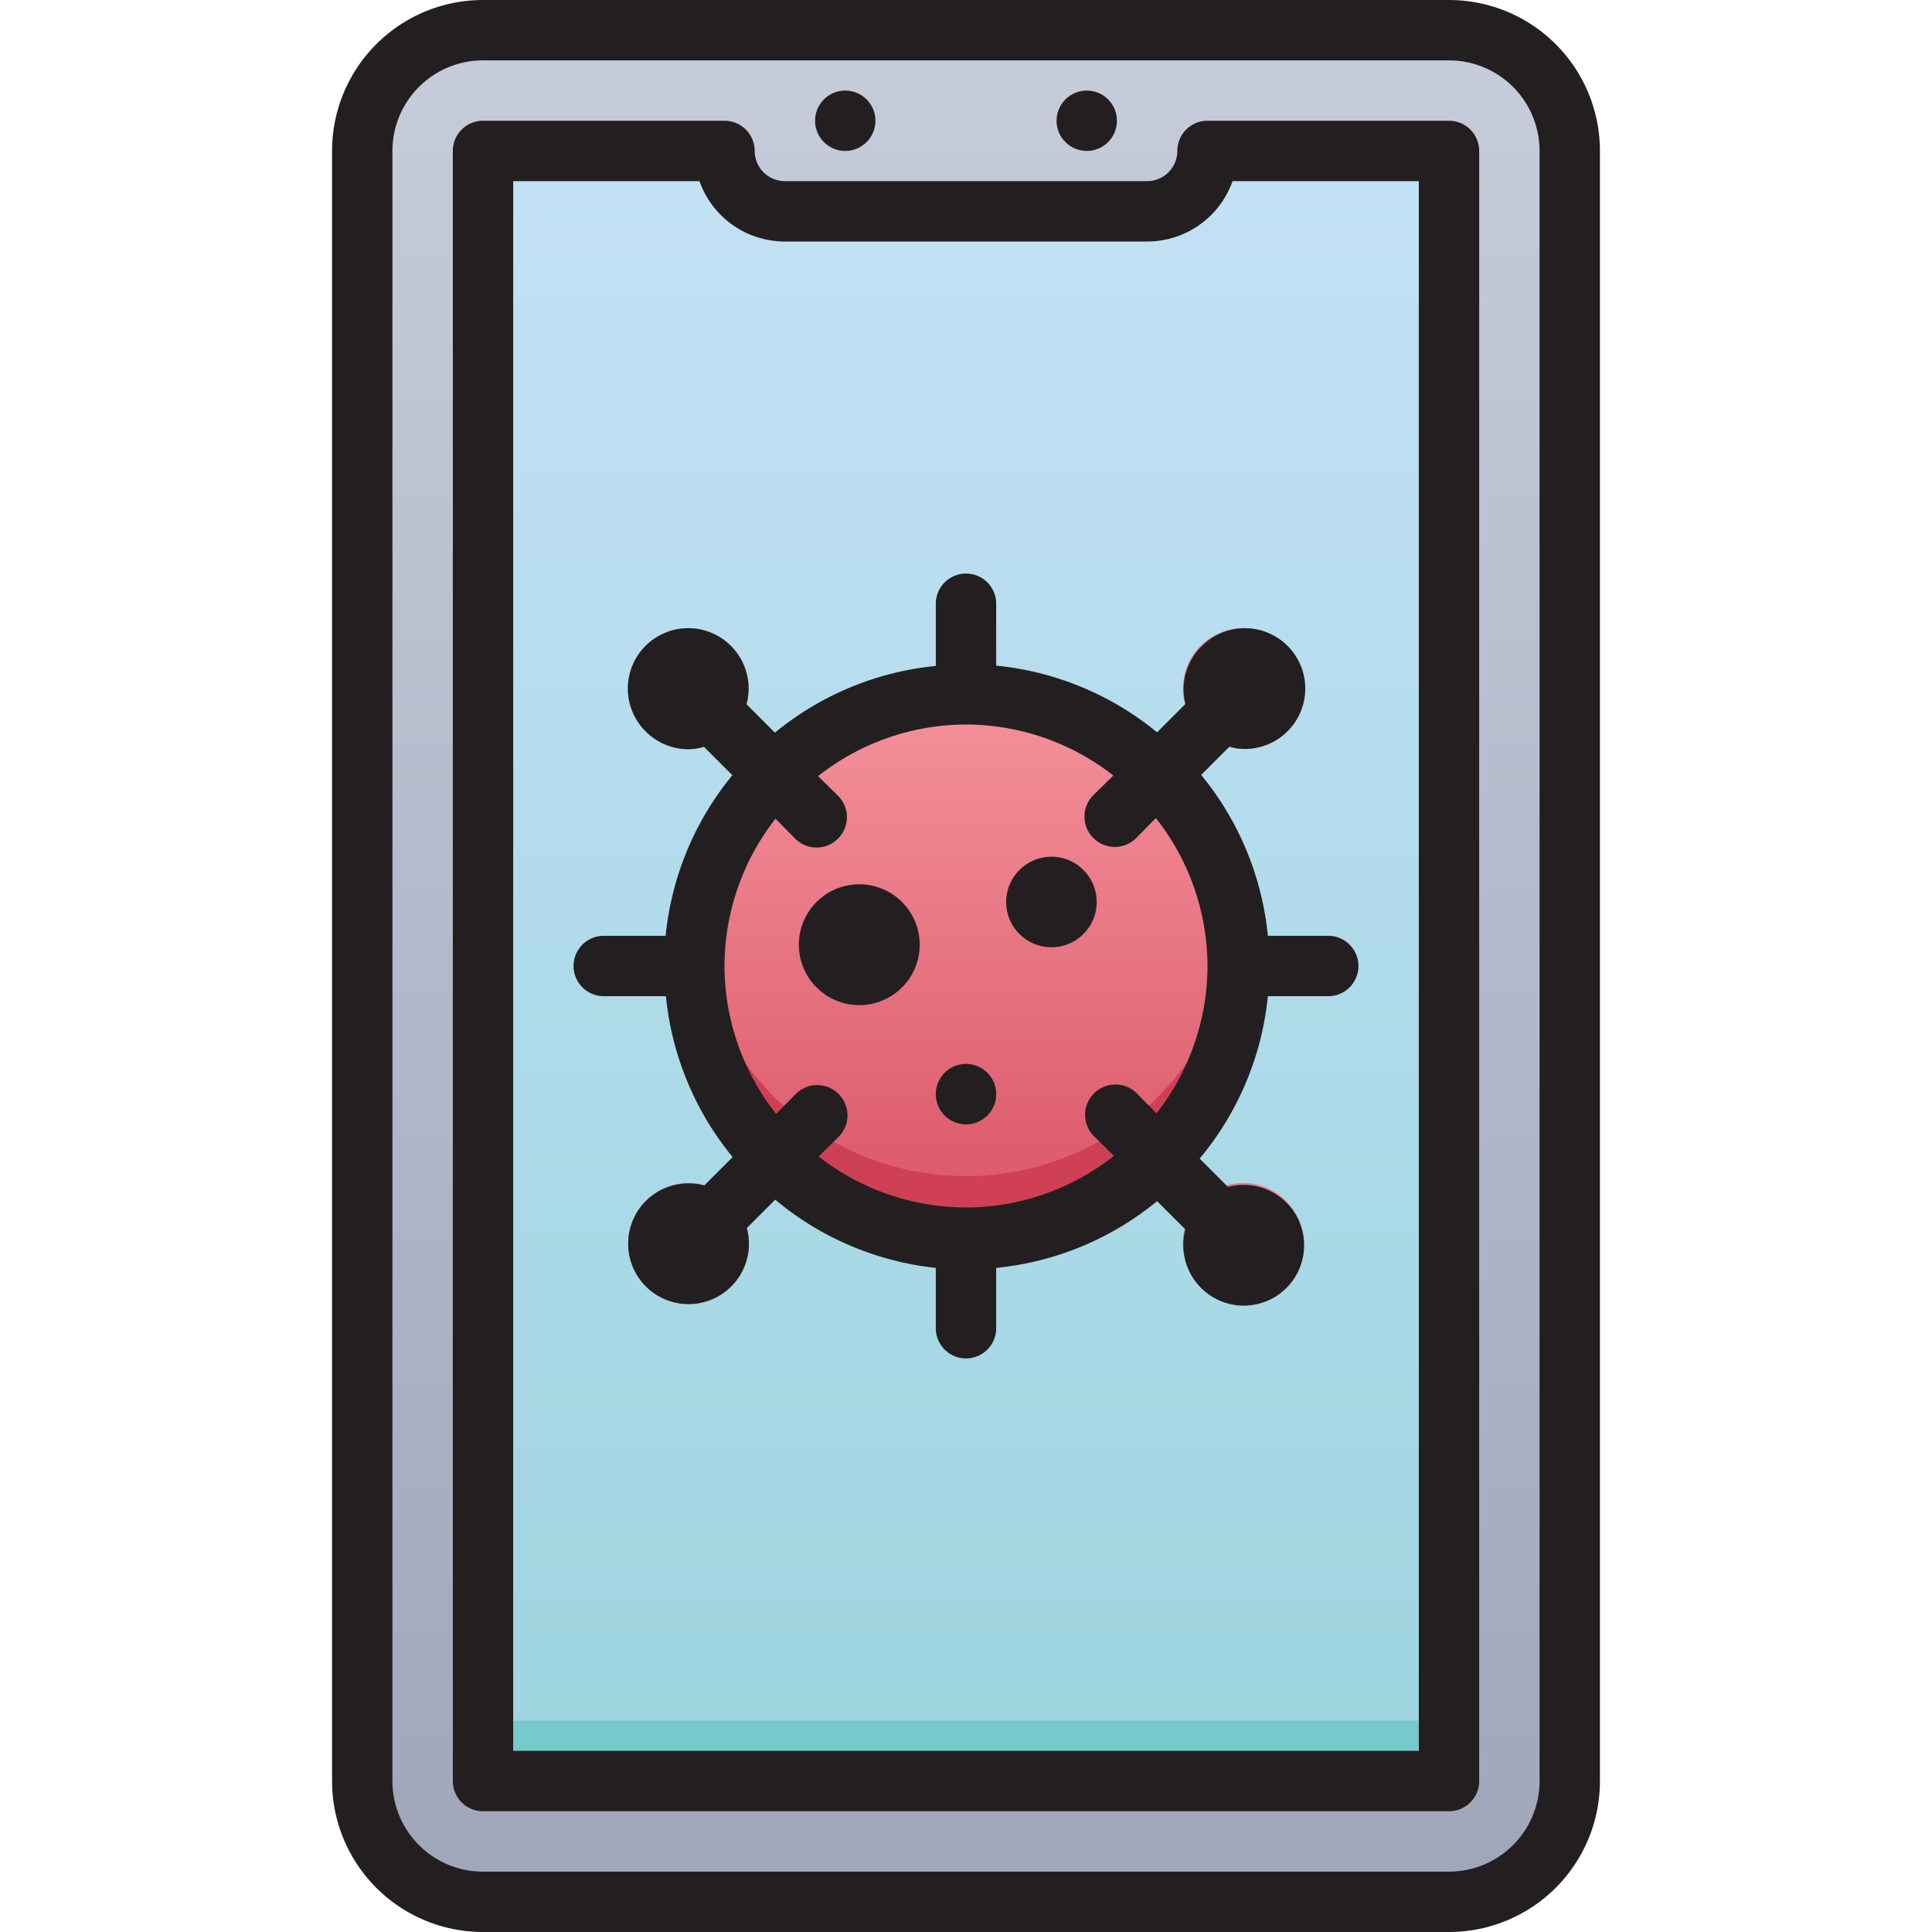 <svg xmlns="http://www.w3.org/2000/svg" xmlns:xlink="http://www.w3.org/1999/xlink" viewBox="0 0 64 64"><defs><style>.cls-1{fill:url(#linear-gradient);}.cls-2{fill:url(#linear-gradient-2);}.cls-3{fill:#77cacb;}.cls-4{fill:url(#linear-gradient-3);}.cls-5{fill:#cf4055;}.cls-6{fill:url(#linear-gradient-4);}.cls-7{fill:url(#linear-gradient-5);}.cls-8{fill:url(#linear-gradient-6);}.cls-9{fill:url(#linear-gradient-7);}.cls-10{fill:#231f20;}</style><linearGradient id="linear-gradient" x1="32" y1="63" x2="32" y2="1" gradientUnits="userSpaceOnUse"><stop offset="0" stop-color="#a0a6ba"/><stop offset="1" stop-color="#c6ccda"/></linearGradient><linearGradient id="linear-gradient-2" x1="32" y1="59" x2="32" y2="5" gradientUnits="userSpaceOnUse"><stop offset="0" stop-color="#9dd5df"/><stop offset="1" stop-color="#c3e1f5"/></linearGradient><linearGradient id="linear-gradient-3" x1="32" y1="41" x2="32" y2="23" gradientUnits="userSpaceOnUse"><stop offset="0" stop-color="#da5466"/><stop offset="1" stop-color="#f4929c"/></linearGradient><linearGradient id="linear-gradient-4" x1="39.19" y1="22.81" x2="43.19" y2="22.81" xlink:href="#linear-gradient-3"/><linearGradient id="linear-gradient-5" x1="20.81" y1="41.19" x2="24.81" y2="41.19" xlink:href="#linear-gradient-3"/><linearGradient id="linear-gradient-6" x1="39.19" y1="41.19" x2="43.19" y2="41.19" xlink:href="#linear-gradient-3"/><linearGradient id="linear-gradient-7" x1="20.81" y1="22.81" x2="24.81" y2="22.81" xlink:href="#linear-gradient-3"/></defs><title>Apps Covid</title><g id="Apps_Covid" data-name="Apps Covid"><rect class="cls-1" x="12" y="1" width="40" height="62" rx="4"/><path class="cls-2" d="M48,6V58a1,1,0,0,1-1,1H17a1,1,0,0,1-1-1V6a1,1,0,0,1,1-1h7a2,2,0,0,0,2,2H38a2,2,0,0,0,2-2h7A1,1,0,0,1,48,6Z"/><path class="cls-3" d="M48,56v2a1,1,0,0,1-1,1H17a1,1,0,0,1-1-1V56a1,1,0,0,0,1,1H47A1,1,0,0,0,48,56Z"/><circle class="cls-4" cx="32" cy="32" r="9"/><path class="cls-5" d="M38.36,38.36A9,9,0,0,1,23.06,31a9,9,0,0,0,17.88,0A8.92,8.92,0,0,1,38.36,38.36Z"/><path class="cls-6" d="M41.19,24.81a2,2,0,1,1,1.42-.59A2,2,0,0,1,41.19,24.81Zm0-2Z"/><path class="cls-7" d="M22.81,43.19a2,2,0,1,1,1.41-.58A2,2,0,0,1,22.81,43.19Zm0-2Z"/><path class="cls-8" d="M41.19,43.19a2,2,0,0,1-1.41-.58,2,2,0,1,1,1.41.58Zm0-2Z"/><path class="cls-9" d="M22.81,24.81a2,2,0,1,1,1.41-.59A2,2,0,0,1,22.81,24.81Zm0-2Z"/><path class="cls-10" d="M48,0H16a5,5,0,0,0-5,5V59a5,5,0,0,0,5,5H48a5,5,0,0,0,5-5V5A5,5,0,0,0,48,0Zm3,59a3,3,0,0,1-3,3H16a3,3,0,0,1-3-3V5a3,3,0,0,1,3-3H48a3,3,0,0,1,3,3Z"/><path class="cls-10" d="M48,4H40a1,1,0,0,0-1,1,1,1,0,0,1-1,1H26a1,1,0,0,1-1-1,1,1,0,0,0-1-1H16a1,1,0,0,0-1,1V59a1,1,0,0,0,1,1H48a1,1,0,0,0,1-1V5A1,1,0,0,0,48,4ZM47,58H17V6h6.17A3,3,0,0,0,26,8H38a3,3,0,0,0,2.83-2H47Z"/><circle class="cls-10" cx="28" cy="4" r="1"/><circle class="cls-10" cx="36" cy="4" r="1"/><path class="cls-10" d="M29.88,29.88h0a2,2,0,0,0-2.83,0,2,2,0,0,0,0,2.83,2,2,0,0,0,2.83,0,2,2,0,0,0,0-2.83Z"/><circle class="cls-10" cx="34.83" cy="29.88" r="1.5"/><path class="cls-10" d="M31.29,35.54a1,1,0,0,0,0,1.41,1,1,0,0,0,1.42,0,1,1,0,0,0,0-1.41A1,1,0,0,0,31.29,35.54Z"/><path class="cls-10" d="M39.27,23.32l-.94.94A9.92,9.92,0,0,0,33,22.05V20a1,1,0,1,0-2,0v2.06a9.92,9.92,0,0,0-5.33,2.21l-.94-.94a2,2,0,1,0-3.34.9,2,2,0,0,0,1.42.59,1.81,1.81,0,0,0,.51-.08l.94.94A9.92,9.92,0,0,0,22.05,31H20a1,1,0,1,0,0,2h2.06a9.92,9.92,0,0,0,2.21,5.33l-.94.94a2,2,0,1,0,1.41,1.41l.94-.94A9.92,9.92,0,0,0,31,42V44a1,1,0,0,0,2,0V42a9.92,9.92,0,0,0,5.33-2.21l.94.94a2,2,0,1,0,1.41-1.41l-.94-.94A9.92,9.92,0,0,0,42,33H44a1,1,0,0,0,0-2H42a9.92,9.92,0,0,0-2.21-5.33l.94-.94a1.81,1.81,0,0,0,.51.08,2,2,0,1,0-1.41-3.42A2,2,0,0,0,39.27,23.32ZM40,32s0,0,0,0,0,0,0,0a7.94,7.94,0,0,1-1.69,4.88l-.65-.66a1,1,0,0,0-1.42,1.42l.66.65A7.94,7.94,0,0,1,32,40h0a7.94,7.94,0,0,1-4.88-1.69l.66-.65a1,1,0,0,0-1.42-1.42l-.65.66A7.94,7.94,0,0,1,24,32s0,0,0,0,0,0,0,0a7.94,7.94,0,0,1,1.69-4.88l.65.66a1,1,0,0,0,1.42,0,1,1,0,0,0,0-1.42l-.66-.65A7.94,7.94,0,0,1,32,24h0a7.94,7.94,0,0,1,4.88,1.69l-.66.65a1,1,0,0,0,0,1.42,1,1,0,0,0,1.42,0l.65-.66A7.94,7.94,0,0,1,40,32Z"/></g></svg>